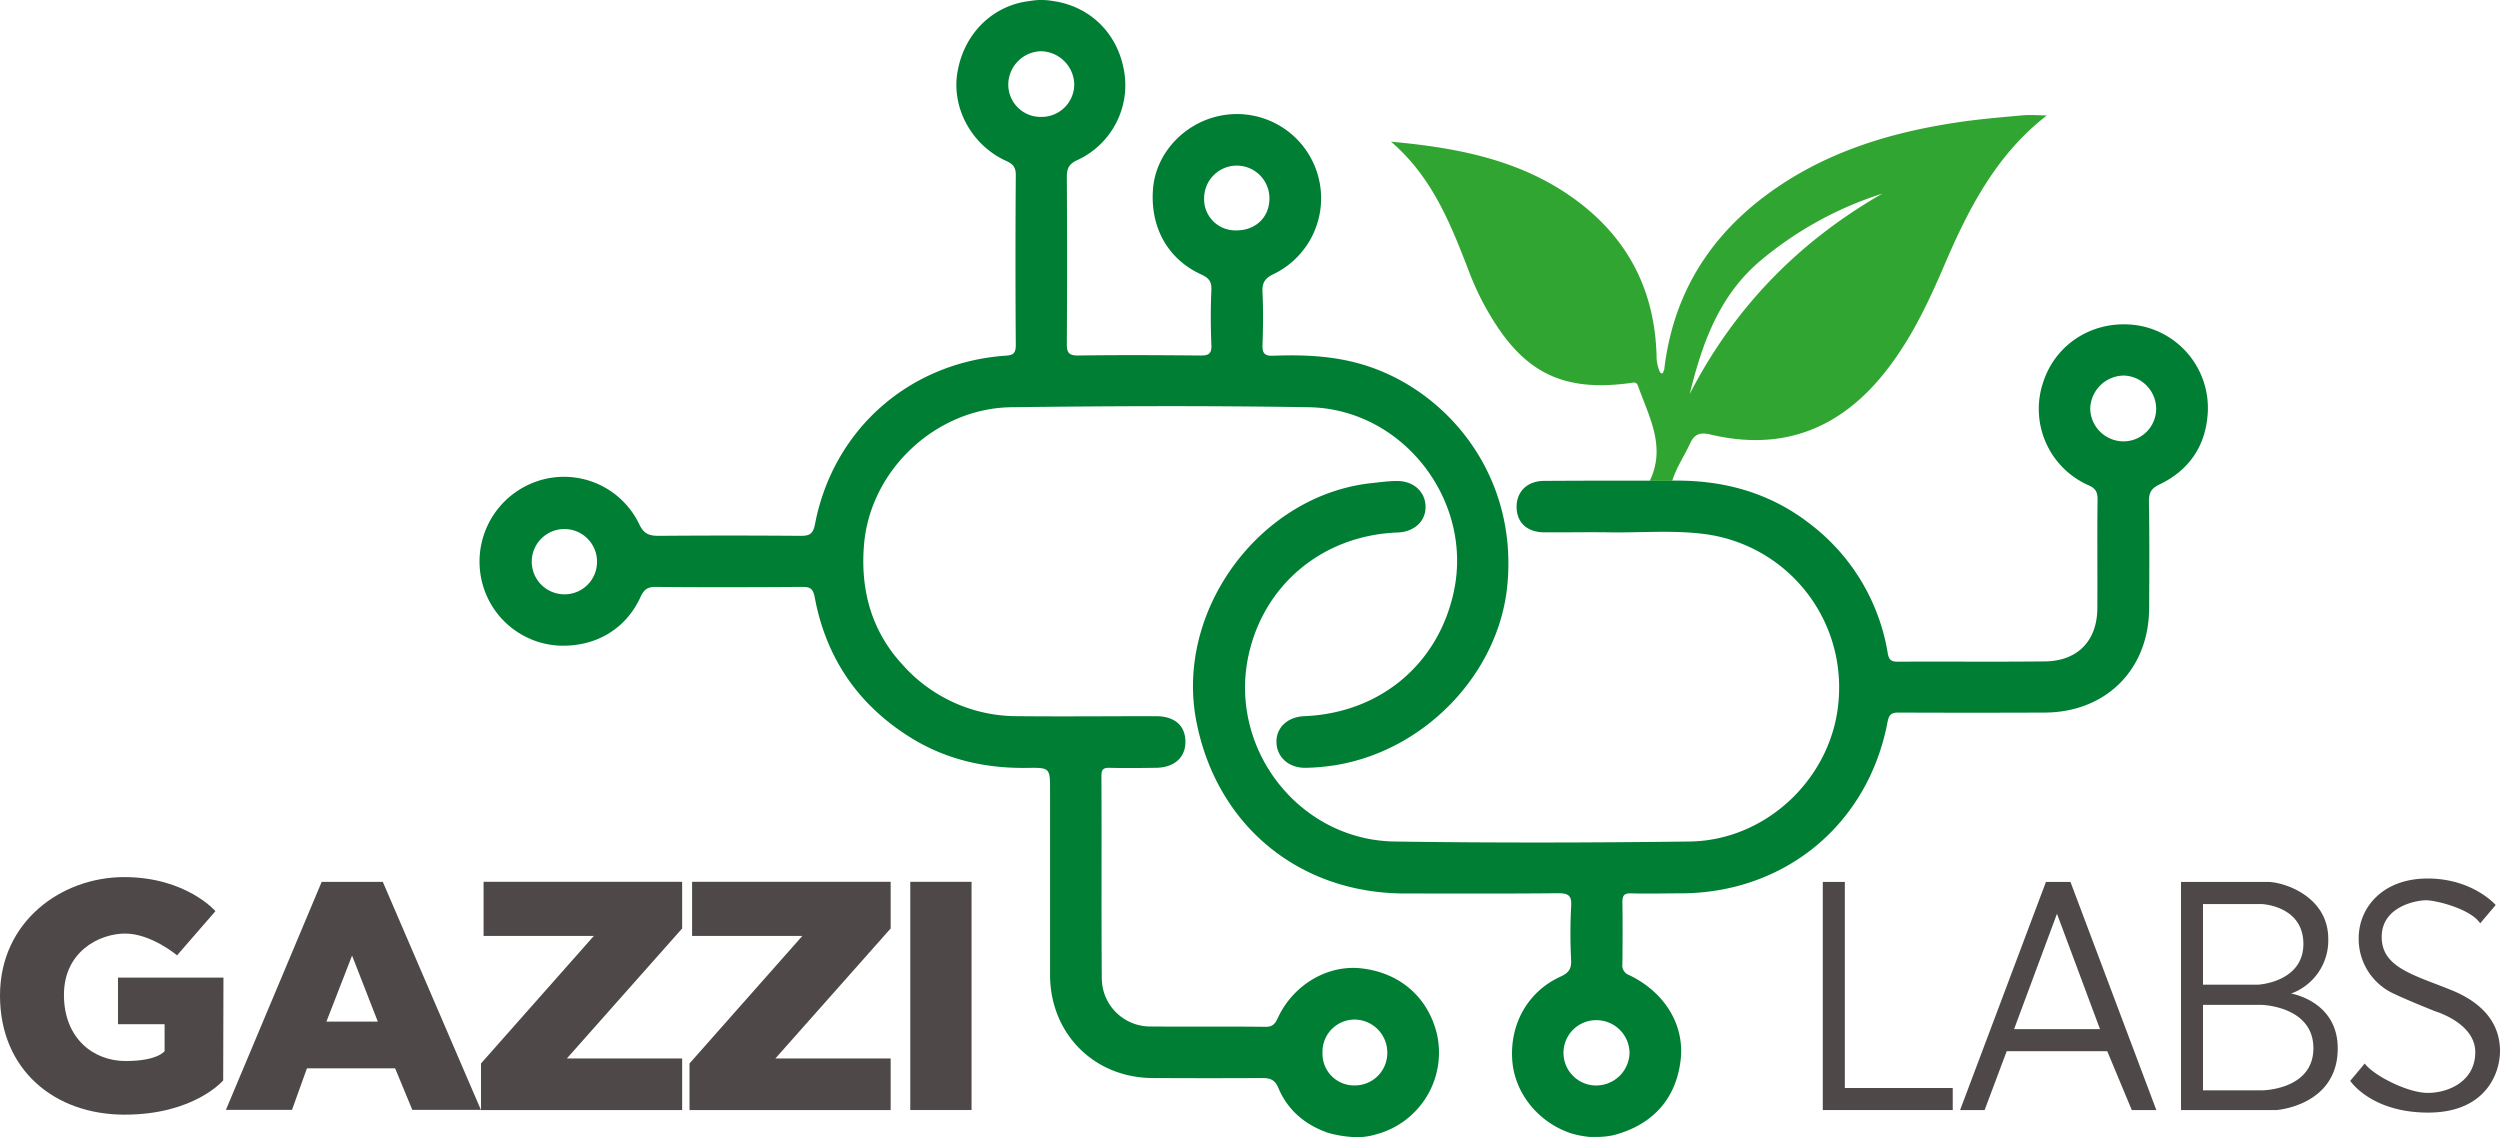 <svg xmlns="http://www.w3.org/2000/svg" viewBox="0 0 689.29 313.5"><defs><style>.cls-1{fill:#4e4848;}.cls-2{fill:#007e33;}.cls-3{fill:#31a531;}</style></defs><g id="Layer_2" data-name="Layer 2"><g id="Layer_9" data-name="Layer 9"><path class="cls-1" d="M32.53,269.54v12.85H45.38v7.41s-1.81,2.74-10.75,2.74-17-6.3-17-18.24,9.75-16.9,16.9-16.9,14.29,6,14.29,6l10.58-12.18s-8.08-9.39-25.19-9.39S0,253.92,0,274.48s15.09,32.85,34.34,32.85,27.2-9.45,27.2-9.45l.07-28.34Z"/><path class="cls-1" d="M105.55,243.15H88.69L62.29,306H80.51l4.12-11.45h24.31L113.68,306h18.91ZM90,281.67l7.07-18.2,7.1,18.2Z"/><polygon class="cls-1" points="188.08 306.06 132.62 306.06 132.62 293.21 163.72 258.06 133.33 258.06 133.33 243.13 188.08 243.13 188.08 255.99 156.3 291.83 188.08 291.83 188.08 306.06"/><polygon class="cls-1" points="245.57 306.06 190.11 306.06 190.11 293.21 221.21 258.06 190.82 258.06 190.82 243.13 245.57 243.13 245.57 255.99 213.79 291.83 245.57 291.83 245.57 306.06"/><rect class="cls-1" x="250.98" y="243.13" width="16.89" height="62.92"/><polygon class="cls-1" points="502.57 243.16 502.57 306.06 538.4 306.06 538.4 299.98 508.65 299.98 508.65 243.16 502.57 243.16"/><path class="cls-1" d="M570.86,243.16H564.1l-23.67,62.9h6.76l6.09-16.23H581l6.77,16.24h6.77Zm-15.54,40.58,11.82-31.8L579,283.74Z"/><path class="cls-1" d="M631.69,273.94a15.58,15.58,0,0,0,10.25-15.06c0-11.85-12.39-15.72-16.66-15.72H601.34v62.9h26.34s16.87-1.2,16.87-17C644.55,276,631.69,273.94,631.69,273.94ZM607.4,249.26h16.18s11.5.44,11.5,11-12.46,11.23-12.46,11.23H607.4Zm16.21,51.37H607.4V277.06h16.18s14.26.35,14.26,11.94S623.61,300.63,623.61,300.63Z"/><path class="cls-1" d="M652,293.22,648,298s5.7,8.76,21.49,8.76S689.29,296,689.29,289.8s-3.09-12.65-13.55-16.87-19.07-6.24-19.07-14.61,9.51-10.1,12.24-10.1,12.3,2.37,14.91,6.36l4.28-5.05s-6.3-7.31-18.77-7.31-19,8.08-19,16.45a16.6,16.6,0,0,0,9.86,15.39c4.57,2.14,11.34,4.81,11.34,4.81s10.94,3.21,10.94,11.23-7.37,11.23-13.07,11.23S654.27,296.4,652,293.22Z"/><path class="cls-2" d="M377.49,101.08c-8.63-2.92-17.46-3.34-26.4-3-2.38.09-3.07-.6-3-3,.19-4.85.22-9.71,0-14.56-.13-2.63.71-3.86,3.16-5a23.22,23.22,0,0,0-16-43.34c-9.33,2.38-16.42,10.36-17.31,19.49-1,10.67,3.86,19.71,13.25,24,2,.92,2.91,1.86,2.81,4.22-.23,5.07-.22,10.16,0,15.24.1,2.52-.87,2.91-3.1,2.89-11.18-.1-22.37-.16-33.54,0-2.83.05-3.24-.92-3.22-3.41q.15-22.86,0-45.73c0-2.42.52-3.65,2.92-4.75A22.75,22.75,0,0,0,310,20C308.35,9.38,300.7,1.73,290.25.27a18,18,0,0,0-6.25,0c-10.22,1.14-18.17,8.9-20,19.55-1.73,9.87,3.86,20.23,13.47,24.57,1.92.87,2.61,1.78,2.6,3.93q-.17,23.39,0,46.76c0,2.38-.68,2.88-3,3-26.47,1.94-47.36,20.4-52.36,46.42-.55,2.87-1.64,3.26-4.13,3.24q-19.49-.16-39,0c-2.65,0-4.1-.58-5.34-3.22a23,23,0,0,0-29.84-11.18A23.39,23.39,0,0,0,133.68,163,23.11,23.11,0,0,0,153.93,178c10.11.47,18.56-4.42,22.67-13.4.92-2,1.88-2.81,4.2-2.78,13.43.13,26.87.09,40.31,0,2.07,0,3,.27,3.5,2.75,3.07,16.62,11.8,29.55,26.12,38.58,9.92,6.26,20.88,8.75,32.55,8.57,6.24-.09,6.24,0,6.24,6.34,0,16.94,0,33.88,0,50.82.06,16.15,12.16,28.27,28.24,28.35,10.05.05,20.1.06,30.15,0,2.24,0,3.57.39,4.57,2.76,2.58,6.13,7.34,10.11,13.63,12.33a31.84,31.84,0,0,0,6.62,1.16h2.94a18.18,18.18,0,0,0,3.66-.7,23.32,23.32,0,0,0,16.85-27.7c-2.47-10.23-10.36-17-21.06-18.11-9.25-.95-18.64,4.65-22.83,13.75-.74,1.6-1.44,2.42-3.42,2.39-10.5-.13-21,0-31.5-.09a13.36,13.36,0,0,1-13.59-13.52c-.14-18.52,0-37-.1-55.56,0-1.82.55-2.29,2.3-2.24,4.17.11,8.35.05,12.53,0,5.2,0,8.37-2.81,8.33-7.24s-3-7-8.16-7c-12.76,0-25.52.13-38.28,0a42.19,42.19,0,0,1-31.48-14.11c-8.75-9.42-11.74-20.87-10.69-33.25,1.75-20.59,19.92-37.57,40.64-37.82,27.32-.34,54.66-.44,82,0,25.82.43,45.32,25.59,40,50.71-4.26,20.14-20.41,33.63-41.26,34.47-4.62.19-7.79,3.18-7.67,7.24s3.38,7.05,8,7A59.27,59.27,0,0,0,368,211c25-4,45.26-25.43,47.59-49.58C418.5,131.49,399.69,108.58,377.49,101.08Zm-222,62.78a9,9,0,1,1,9.12-8.83A8.95,8.95,0,0,1,155.45,163.86ZM373.62,281.11a9.09,9.09,0,0,1,8.88,9.16,8.94,8.94,0,0,1-8.95,9,8.7,8.7,0,0,1-8.91-8.91A8.86,8.86,0,0,1,373.62,281.11ZM287.16,32.23A8.9,8.9,0,0,1,278,23.48a9.24,9.24,0,0,1,9.1-9.35,9.36,9.36,0,0,1,9.09,9.08A9,9,0,0,1,287.16,32.23Zm53.63,31.29A8.6,8.6,0,0,1,332,54.43a9,9,0,0,1,18,.47C349.92,60,346.1,63.58,340.79,63.52Z"/><path class="cls-2" d="M590.12,89.84c-12-2.2-23.28,4.41-26.86,15.78a23,23,0,0,0,12.59,28.18c2,.89,2.5,1.9,2.48,4-.13,9.93,0,19.87-.06,29.8,0,9-5.37,14.66-14.43,14.76-13.55.15-27.1,0-40.64.08-1.83,0-2.4-.55-2.73-2.4a56.16,56.16,0,0,0-20.94-35.22c-11.27-8.94-24.26-12.53-38.47-12.3l-6.2,0c-9.72,0-19.43,0-29.14.07-4.64,0-7.64,3-7.57,7.29s3,6.86,7.55,6.89c5.87.05,11.75-.08,17.62,0,9,.18,18.08-.7,27.07.53A42.58,42.58,0,0,1,507,192.1c-1.09,21.53-19.43,39.66-41.18,39.92-27.1.34-54.21.4-81.31,0-26.37-.39-45.86-25.63-40.27-51.34,4.27-19.63,20.61-33.1,41.09-33.86,4.63-.17,7.81-3.13,7.72-7.2s-3.34-7.05-7.95-7c-2.25,0-4.5.33-6.74.56-30.85,3.2-54.39,35-48.54,65.52,5.52,28.81,28.26,47.63,57.59,47.65,14,0,28,.07,42-.07,2.81,0,4,.4,3.78,3.6a142.4,142.4,0,0,0,0,14.9c.08,2.36-.67,3.46-2.87,4.46-9,4.08-14.06,13-13.37,23.05.63,9.08,7.16,17.17,16.2,20.18a27.2,27.2,0,0,0,5.14,1h2.31a21.86,21.86,0,0,0,4.3-.49c10.9-2.86,17.34-10.17,18.51-21,1-9.46-4.45-18.47-14.27-23.15a2.81,2.81,0,0,1-1.82-3.09c.06-5.65.09-11.29,0-16.93,0-1.86.42-2.56,2.4-2.5,4.51.14,9,0,13.54,0,28.82,0,51.83-19,57.17-47.27.45-2.36,1.38-2.58,3.28-2.57q20,.08,40,0c16.9-.06,28.74-11.83,28.84-28.7.06-9.82.11-19.64-.06-29.46,0-2.47.62-3.65,2.93-4.75,8.07-3.86,12.64-10.47,13.27-19.38A23.08,23.08,0,0,0,590.12,89.84ZM449.29,290.28a9.2,9.2,0,0,1-9.42,9,9,9,0,0,1,.42-18A9.13,9.13,0,0,1,449.29,290.28ZM585.37,121.69a9.2,9.2,0,0,1-9.06-9,9.36,9.36,0,0,1,9.37-9.14,9.22,9.22,0,0,1,8.81,9.29A9,9,0,0,1,585.37,121.69Z"/><path class="cls-3" d="M557.52,31.81c-5.72.52-11.46,1-17.15,1.83-16.84,2.47-33,7-47.59,16.18C473.49,62,461.51,79,458.84,102c-.32.34-.17,1.5-1.15.65a11,11,0,0,1-.95-4.58c-.46-17-7.1-31-20.51-41.6-15.23-12-33.31-15.65-52.7-17.4C395.3,49.18,400.29,62.62,405.47,76a74.47,74.47,0,0,0,5.37,10.9c9.43,15.94,20.23,21.19,38.58,18.72.87-.12,1.76-.47,2.21.79,3,8.49,7.8,16.75,3.23,26.17l6.2,0c1.13-3.68,3.33-6.85,4.92-10.31,1.3-2.83,3-3.09,5.78-2.43,18.53,4.35,34-.81,46.38-15.3,8-9.38,13.2-20.34,18-31.55,6.64-15.49,14.26-30.35,28.18-41.14C561.91,31.78,559.7,31.62,557.52,31.81Zm-91.63,76.81c3.39-13.83,8-26.94,19.32-36.6A98.93,98.93,0,0,1,519,53.38C495.9,66.62,478.1,84.87,465.89,108.62Z"/></g></g></svg>